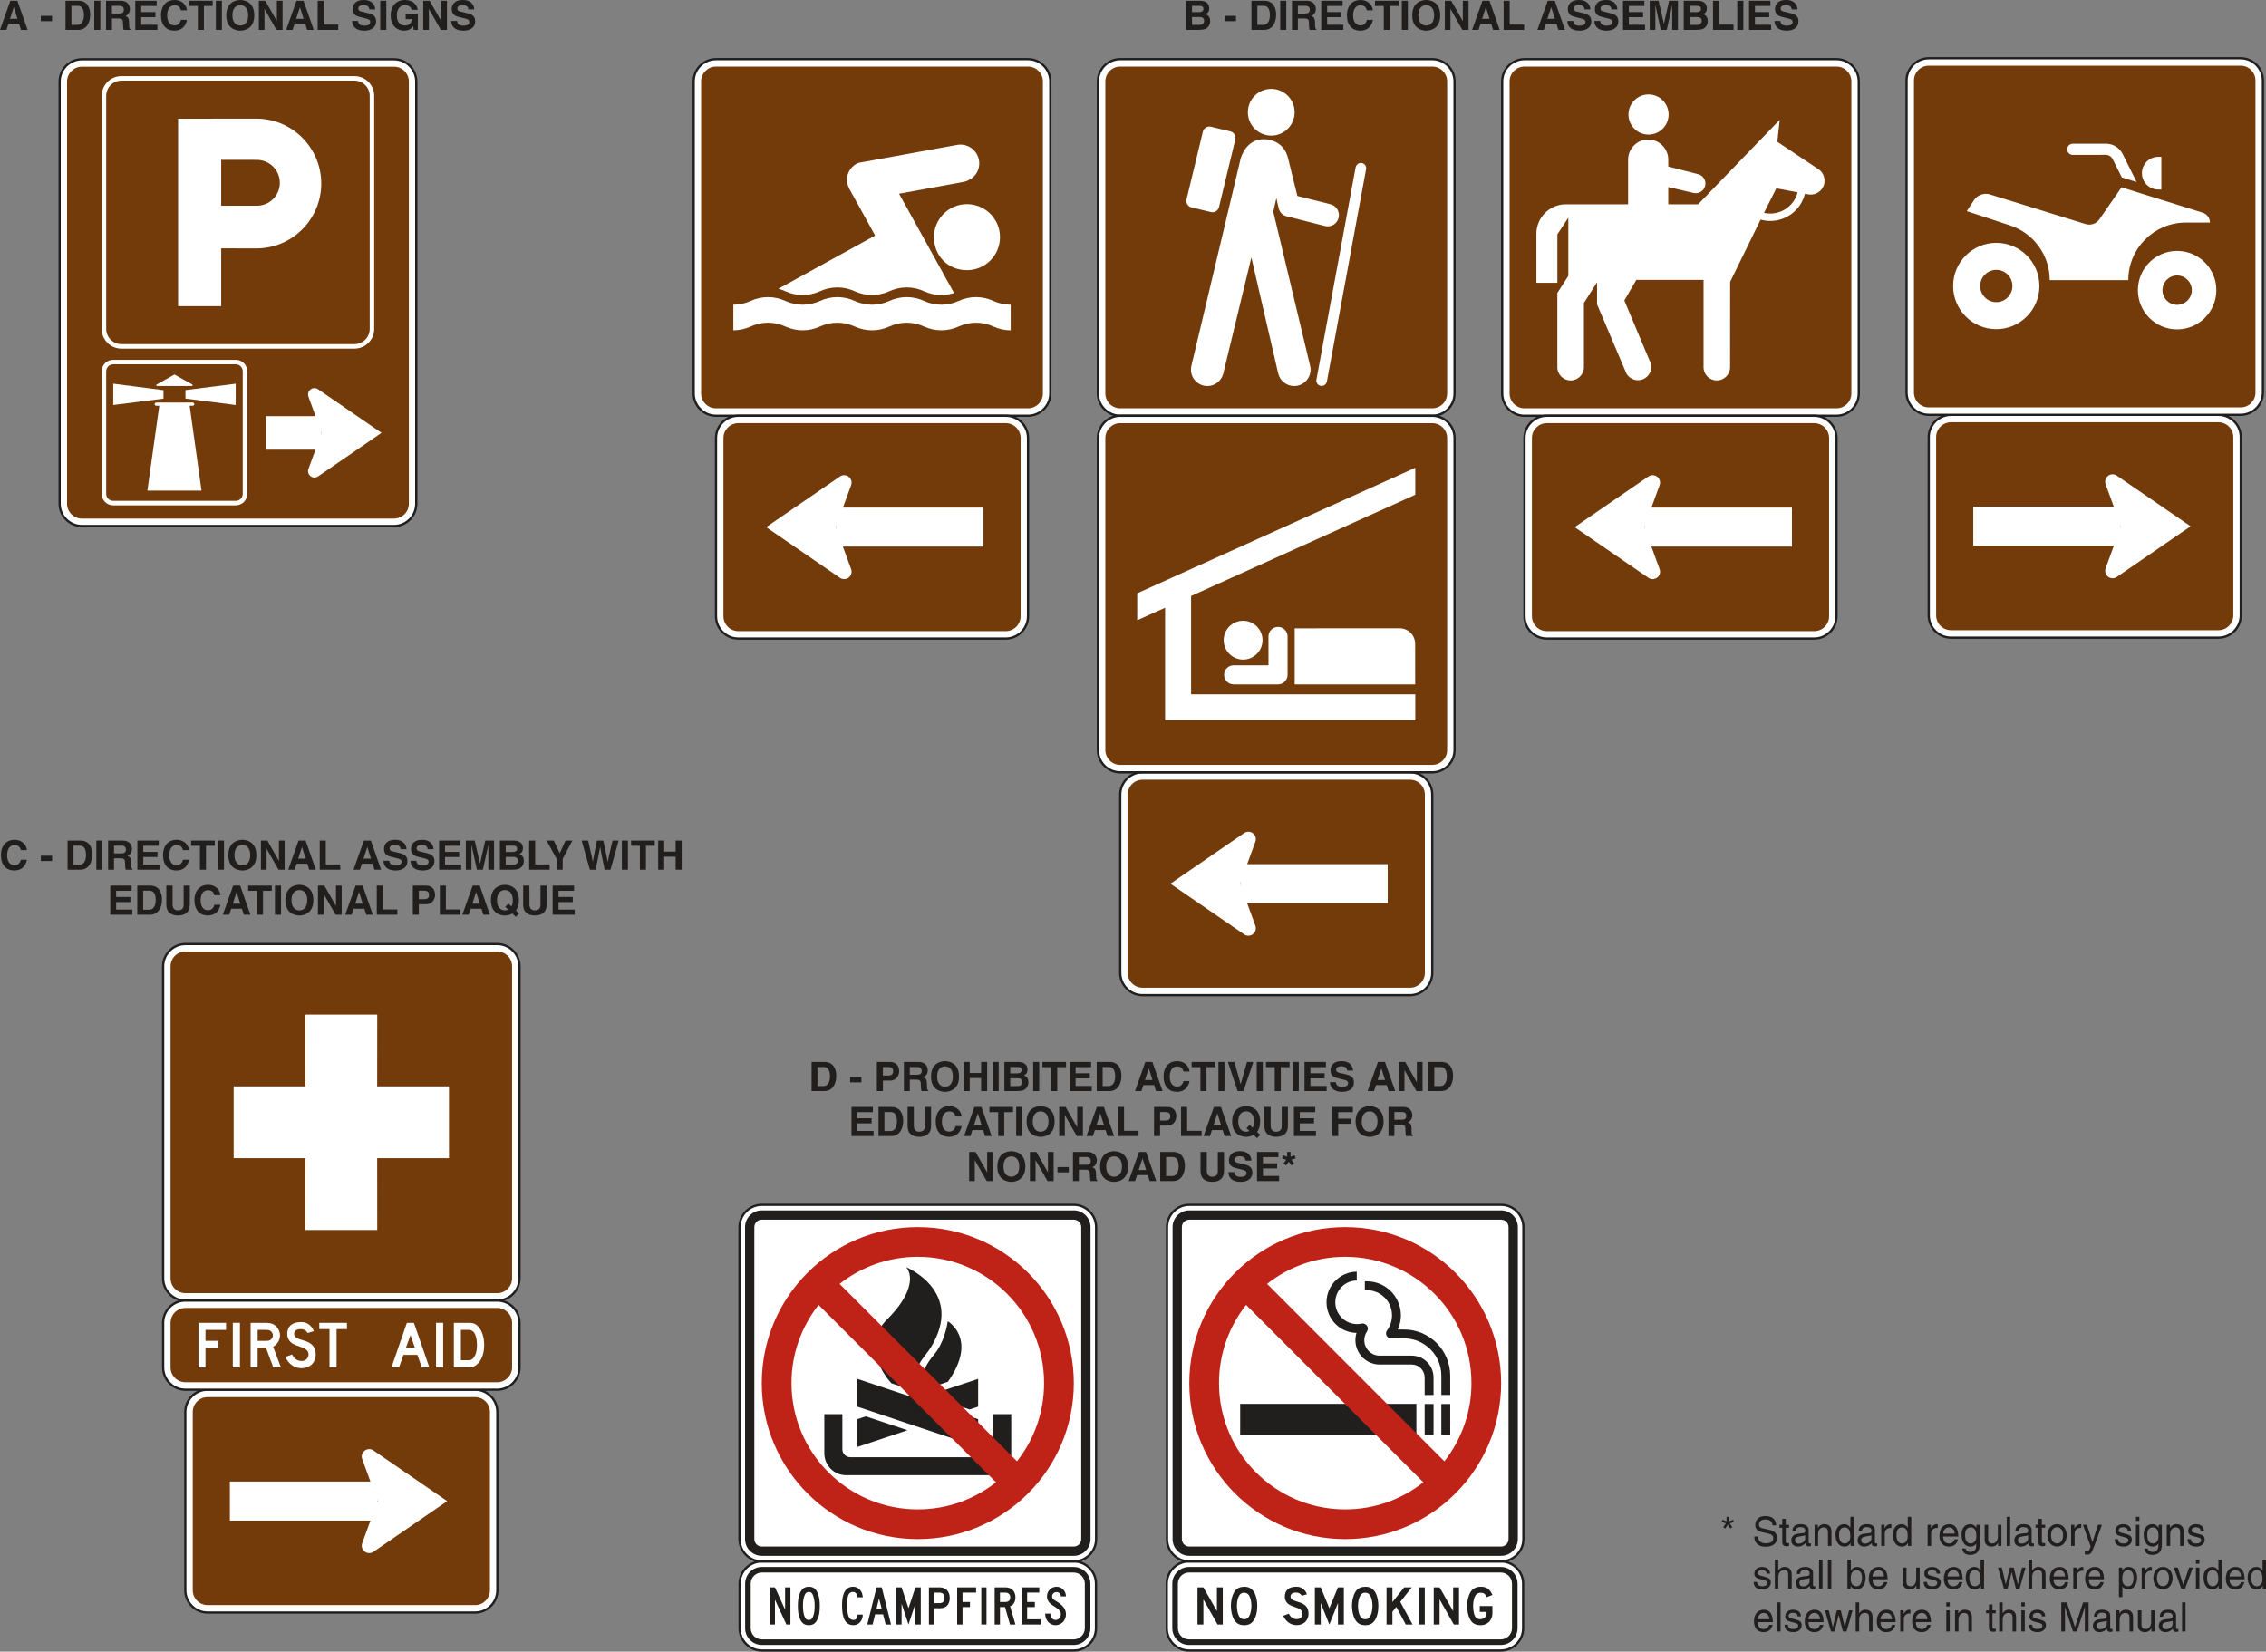 <?xml version="1.0" encoding="UTF-8"?>
<svg width="503.22pt" height="366.87pt" version="1.2" viewBox="0 0 503.22 366.87" xmlns="http://www.w3.org/2000/svg" xmlns:xlink="http://www.w3.org/1999/xlink"><rect x="0" y="0" width="503.22" height="366.87" fill="#808080" stroke="none"/><defs><symbol id="c" overflow="visible"><path d="m2.047-1.328h2.391l0.406 1.328h1.469l-2.266-6.469h-1.562l-2.297 6.469h1.422zm1.188-3.672h0.031l0.797 2.547h-1.656z"/></symbol><symbol id="a" overflow="visible"></symbol><symbol id="t" overflow="visible"><path d="m2.75-3.109h-2.5v1.172h2.5z"/></symbol><symbol id="h" overflow="visible"><path d="m0.688 0h2.797c2.125 0 2.688-2 2.688-3.391 0-1.219-0.453-3.078-2.641-3.078h-2.844zm1.312-5.344h1.297c0.578 0 1.484 0.156 1.484 2.062 0 1.062-0.359 2.172-1.453 2.172h-1.328z"/></symbol><symbol id="b" overflow="visible"><path d="m1.922-6.469h-1.344v6.469h1.344z"/></symbol><symbol id="q" overflow="visible"><path d="m0.688 0h1.312v-2.531h1.406c1 0 1.047 0.344 1.047 1.219 0 0.672 0.062 1 0.141 1.312h1.5v-0.172c-0.281-0.109-0.281-0.344-0.281-1.281 0-1.203-0.297-1.406-0.828-1.641 0.641-0.219 1-0.828 1-1.547 0-0.547-0.312-1.828-2.031-1.828h-3.266zm1.312-3.625v-1.719h1.688c0.797 0 0.953 0.5 0.953 0.844 0 0.641-0.344 0.875-1.047 0.875z"/></symbol><symbol id="e" overflow="visible"><path d="m5.438-6.469h-4.75v6.469h4.906v-1.141h-3.594v-1.672h3.156v-1.141h-3.156v-1.359h3.438z"/></symbol><symbol id="m" overflow="visible"><path d="m6.156-4.344c-0.078-0.953-0.859-2.297-2.797-2.297-1.656 0-2.969 1.156-2.969 3.422 0 2.234 1.234 3.391 2.953 3.391 1.625 0 2.547-0.984 2.812-2.391h-1.344c-0.172 0.797-0.688 1.219-1.438 1.219-1.141 0-1.609-1.047-1.609-2.203 0-1.828 0.969-2.266 1.609-2.266 1.109 0 1.328 0.734 1.438 1.125z"/></symbol><symbol id="g" overflow="visible"><path d="m3.422-5.312h1.953v-1.156h-5.25v1.156h1.953v5.312h1.344z"/></symbol><symbol id="l" overflow="visible"><path d="m0.391-3.234c0 3.031 2.25 3.406 3.109 3.406s3.109-0.375 3.109-3.406-2.25-3.406-3.109-3.406-3.109 0.375-3.109 3.406zm1.359 0c0-1.812 1.016-2.25 1.75-2.25s1.75 0.438 1.75 2.25-1.016 2.266-1.75 2.266-1.75-0.453-1.75-2.266z"/></symbol><symbol id="k" overflow="visible"><path d="m4.625-1.969h-0.016l-2.562-4.5h-1.422v6.469h1.25v-4.609h0.031l2.625 4.609h1.359v-6.469h-1.266z"/></symbol><symbol id="j" overflow="visible"><path d="m2.031-6.469h-1.344v6.469h4.562v-1.172h-3.219z"/></symbol><symbol id="i" overflow="visible"><path d="m0.344-1.984c0 0.797 0.406 2.156 2.766 2.156 0.578 0 2.547-0.172 2.547-2.109 0-1.172-0.812-1.531-1.688-1.75l-1.578-0.375c-0.266-0.062-0.688-0.172-0.688-0.688 0-0.578 0.625-0.766 1.125-0.766 1.188 0 1.297 0.688 1.328 0.969h1.297c-0.016-0.797-0.547-2.094-2.516-2.094-2.094 0-2.484 1.281-2.484 2 0 1.422 1 1.656 2.047 1.891l0.688 0.172c0.688 0.156 1.172 0.297 1.172 0.797 0 0.688-0.703 0.844-1.344 0.844-1.172 0-1.359-0.688-1.375-1.047z"/></symbol><symbol id="au" overflow="visible"><path d="m3.719-2.391h1.5c-0.281 1.297-1.266 1.422-1.562 1.422-0.922 0-1.891-0.469-1.891-2.219 0-1.656 0.891-2.328 1.859-2.328 0.953 0 1.422 0.812 1.422 1.062h1.344c-0.078-0.891-0.859-2.188-2.828-2.188-2.188 0-3.172 1.656-3.172 3.422 0 2.281 1.422 3.391 2.969 3.391 1.188 0 1.688-0.578 2.016-0.984l0.141 0.812h0.906v-3.484h-2.703z"/></symbol><symbol id="y" overflow="visible"><path d="m0.688 0h2.734c1.328 0 1.672-0.219 2.047-0.578 0.344-0.344 0.547-0.828 0.547-1.344 0-0.641-0.203-1.266-1-1.562 0.281-0.141 0.797-0.391 0.797-1.328 0-0.656-0.406-1.656-1.984-1.656h-3.141zm1.297-2.844h1.719c0.484 0 0.969 0.219 0.969 0.781 0 0.656-0.375 0.953-1.031 0.953h-1.656zm0-2.5h1.547c0.609 0 0.984 0.156 0.984 0.688 0 0.516-0.422 0.719-0.953 0.719h-1.578z"/></symbol><symbol id="ah" overflow="visible"><path d="m6.891-6.469h-1.953l-1.156 5.094h-0.016l-1.172-5.094h-1.969v6.469h1.25v-5.406h0.031l1.172 5.406h1.328l1.203-5.406h0.016v5.406h1.266z"/></symbol><symbol id="ab" overflow="visible"><path d="m2.031-2.328h1.547c1.734 0 2.062-1.484 2.062-2.062 0-1.266-0.75-2.078-2-2.078h-2.953v6.469h1.344zm0-1.125v-1.891h1.078c0.828 0 1.188 0.266 1.188 0.891 0 0.281 0 1-1.016 1z"/></symbol><symbol id="ag" overflow="visible"><path d="m4.516-2.891v2.891h1.344v-6.469h-1.344v2.453h-2.531v-2.453h-1.344v6.469h1.344v-2.891z"/></symbol><symbol id="at" overflow="visible"><path d="m3.031-1.562h-0.031l-1.375-4.906h-1.453l2.172 6.469h1.297l2.188-6.469h-1.406z"/></symbol><symbol id="u" overflow="visible"><path d="m5.859-6.469h-1.375v4.266c0 0.781-0.375 1.234-1.312 1.234-0.625 0-1.141-0.406-1.141-1.297v-4.203h-1.391v4.297c0.031 0.641 0.156 1.156 0.516 1.562 0.578 0.641 1.453 0.781 2.047 0.781 1.625 0 2.656-0.734 2.656-2.438z"/></symbol><symbol id="af" overflow="visible"><path d="m3.578-1.75 0.656 0.609c-0.25 0.125-0.516 0.172-0.734 0.172-0.734 0-1.75-0.453-1.75-2.266s1.016-2.25 1.75-2.25 1.75 0.438 1.75 2.25c0 0.609-0.109 1.062-0.297 1.391l-0.672-0.641zm3.062 1.484-0.703-0.656c0.391-0.516 0.672-1.25 0.672-2.312 0-3.031-2.25-3.406-3.109-3.406s-3.109 0.375-3.109 3.406 2.25 3.406 3.109 3.406c0.375 0 1.047-0.078 1.656-0.438l0.766 0.734z"/></symbol><symbol id="as" overflow="visible"><path d="m2.031-2.719h2.844v-1.141h-2.844v-1.453h3.25v-1.156h-4.594v6.469h1.344z"/></symbol><symbol id="ar" overflow="visible"><path d="m3.047-5.703-0.906 0.312v-1.078h-0.766v1.078l-0.922-0.312-0.203 0.656 0.922 0.297-0.609 0.875 0.578 0.391 0.609-0.812 0.609 0.812 0.578-0.391-0.625-0.875 0.953-0.297z"/></symbol><symbol id="aq" overflow="visible"><path d="m3.719-2.422 2.156-4.047h-1.531l-1.281 2.812-1.328-2.812h-1.594l2.219 4.031v2.438h1.359z"/></symbol><symbol id="ap" overflow="visible"><path d="m1.969 0h1.266c0.688-3.328 0.797-3.797 1-5.047h0.016c0.219 1.25 0.328 1.875 1 5.047h1.297l1.812-6.469h-1.359c-0.844 3.562-0.953 4.125-1.062 4.734h-0.016c-0.141-0.844-0.203-1.188-0.969-4.734h-1.422c-0.688 3.406-0.781 4.062-0.906 4.734h-0.016c-0.109-0.734-0.203-1.188-1.031-4.734h-1.438z"/></symbol><symbol id="d" overflow="visible"></symbol><symbol id="am" overflow="visible"><path d="m0.344-5.312 0.953 0.297-0.594 0.828 0.438 0.312 0.562-0.844 0.578 0.844 0.438-0.312-0.594-0.828 0.953-0.297-0.172-0.5-0.938 0.344v-1h-0.531v1l-0.922-0.344z"/></symbol><symbol id="ai" overflow="visible"><path d="m5.281-4.578c-0.031-0.703-0.25-2.062-2.469-2.062-1.531 0-2.172 1-2.172 2 0 1.125 0.938 1.422 1.344 1.531l1.297 0.297c1.047 0.25 1.359 0.469 1.359 1.141 0 0.938-1.047 1.094-1.656 1.094-0.812 0-1.75-0.344-1.75-1.516h-0.797c0 0.609 0.094 1.156 0.641 1.641 0.281 0.266 0.734 0.625 1.906 0.625 1.094 0 2.484-0.422 2.484-1.953 0-1.031-0.625-1.531-1.438-1.734l-1.812-0.422c-0.375-0.078-0.75-0.266-0.75-0.812 0-0.984 0.906-1.141 1.453-1.141 0.703 0 1.516 0.312 1.562 1.312z"/></symbol><symbol id="z" overflow="visible"><path d="m2.266-4.047v-0.656h-0.734v-1.312h-0.781v1.312h-0.625v0.656h0.625v3.109c0 0.562 0.172 1 0.938 1 0.078 0 0.297-0.031 0.578-0.062v-0.625h-0.281c-0.156 0-0.453 0-0.453-0.359v-3.062z"/></symbol><symbol id="o" overflow="visible"><path d="m1.266-3.281c0.047-0.359 0.172-0.906 1.047-0.906 0.734 0 1.094 0.266 1.094 0.766 0 0.469-0.219 0.547-0.406 0.562l-1.281 0.156c-1.281 0.172-1.406 1.078-1.406 1.484 0 0.812 0.609 1.359 1.453 1.359 0.891 0 1.359-0.438 1.656-0.766 0.031 0.359 0.141 0.719 0.828 0.719 0.172 0 0.281-0.062 0.422-0.094v-0.578c-0.094 0.016-0.188 0.031-0.25 0.031-0.172 0-0.266-0.078-0.266-0.266v-2.719c0-1.203-1.344-1.312-1.703-1.312-1.141 0-1.875 0.438-1.906 1.562zm2.125 1.656c0 0.625-0.719 1.109-1.438 1.109-0.578 0-0.828-0.312-0.828-0.828 0-0.594 0.609-0.703 0.984-0.766 0.953-0.125 1.156-0.188 1.281-0.297z"/></symbol><symbol id="v" overflow="visible"><path d="m4.328-3.203c0-1.344-0.906-1.641-1.609-1.641-0.797 0-1.234 0.547-1.391 0.797h-0.031v-0.656h-0.719v4.703h0.766v-2.562c0-1.281 0.781-1.562 1.219-1.562 0.766 0 0.984 0.406 0.984 1.234v2.891h0.781z"/></symbol><symbol id="r" overflow="visible"><path d="m4.391-6.469h-0.766v2.422h-0.016c-0.188-0.266-0.547-0.797-1.375-0.797-1.234 0-1.922 1.031-1.922 2.344 0 1.125 0.453 2.641 2.016 2.641 0.453 0 0.984-0.156 1.312-0.781h0.031v0.641h0.719zm-3.281 4.109c0-0.609 0.062-1.766 1.266-1.766 1.109 0 1.234 1.234 1.234 1.984 0 1.266-0.766 1.594-1.25 1.594-0.859 0-1.25-0.781-1.25-1.812z"/></symbol><symbol id="n" overflow="visible"><path d="m1.453-2.734c0-0.688 0.453-1.266 1.188-1.266h0.281v-0.812c-0.062-0.016-0.109-0.031-0.203-0.031-0.578 0-0.984 0.375-1.297 0.922h-0.016v-0.781h-0.734v4.703h0.781z"/></symbol><symbol id="f" overflow="visible"><path d="m3.703-1.469c-0.016 0.344-0.453 0.922-1.188 0.922-0.891 0-1.328-0.562-1.328-1.547h3.359c0-1.672-0.656-2.75-1.984-2.75-1.516 0-2.203 1.156-2.203 2.625 0 1.359 0.766 2.359 2.062 2.359 0.734 0 1.031-0.188 1.25-0.328 0.578-0.391 0.781-1.062 0.812-1.281zm-2.516-1.266c0-0.719 0.562-1.391 1.266-1.391 0.953 0 1.25 0.672 1.297 1.391z"/></symbol><symbol id="ae" overflow="visible"><path d="m1.156-2.359c0-0.609 0.062-1.766 1.266-1.766 1.109 0 1.234 1.234 1.234 1.984 0 1.266-0.766 1.594-1.266 1.594-0.844 0-1.234-0.781-1.234-1.812zm3.234-2.344h-0.719v0.688c-0.203-0.281-0.562-0.828-1.391-0.828-1.234 0-1.922 1.031-1.922 2.344 0 1.125 0.453 2.641 2.016 2.641 0.625 0 1.031-0.297 1.25-0.672v0.203c0 0.547 0.016 1.656-1.312 1.656-0.188 0-0.906 0-1.047-0.75h-0.766c0.141 1.25 1.203 1.406 1.75 1.406 2.141 0 2.141-1.703 2.141-2.375z"/></symbol><symbol id="aa" overflow="visible"><path d="m4.312 0v-4.703h-0.781v2.594c0 0.672-0.281 1.562-1.266 1.562-0.5 0-0.891-0.266-0.891-1.031v-3.125h-0.781v3.375c0 1.125 0.828 1.469 1.5 1.469 0.75 0 1.141-0.297 1.469-0.844l0.016 0.016v0.688z"/></symbol><symbol id="s" overflow="visible"><path d="m1.359-6.469h-0.766v6.469h0.766z"/></symbol><symbol id="ad" overflow="visible"><path d="m0.312-2.359c0 1.219 0.672 2.484 2.141 2.484s2.141-1.266 2.141-2.484-0.672-2.484-2.141-2.484-2.141 1.266-2.141 2.484zm0.797 0c0-0.625 0.234-1.797 1.344-1.797s1.344 1.172 1.344 1.797-0.234 1.797-1.344 1.797-1.344-1.172-1.344-1.797z"/></symbol><symbol id="ao" overflow="visible"><path d="m2.219-0.875h-0.016l-1.219-3.828h-0.891l1.719 4.828c-0.375 0.969-0.422 1.094-0.828 1.094-0.203 0-0.375-0.047-0.469-0.078v0.719c0.125 0.031 0.219 0.062 0.328 0.062 1 0 1.078-0.109 1.812-2.016 0.594-1.531 1.109-3.078 1.656-4.609h-0.859z"/></symbol><symbol id="p" overflow="visible"><path d="m3.938-3.359c0-0.234-0.109-1.484-1.766-1.484-0.906 0-1.734 0.469-1.734 1.5 0 0.656 0.422 0.984 1.062 1.141l0.891 0.234c0.672 0.172 0.922 0.297 0.922 0.672 0 0.516-0.5 0.75-1.062 0.75-1.094 0-1.188-0.594-1.219-0.969h-0.75c0.031 0.578 0.156 1.656 1.984 1.656 1.031 0 1.828-0.594 1.828-1.562 0-0.641-0.344-1-1.297-1.234l-0.781-0.203c-0.594-0.156-0.828-0.25-0.828-0.625 0-0.594 0.672-0.672 0.906-0.672 0.984 0 1.094 0.5 1.094 0.797z"/></symbol><symbol id="x" overflow="visible"><path d="m1.359-4.703h-0.766v4.703h0.766zm0-0.859v-0.906h-0.766v0.906z"/></symbol><symbol id="w" overflow="visible"><path d="m4.328-3.203c0-1.344-0.906-1.641-1.609-1.641-0.75 0-1.125 0.469-1.359 0.766h-0.016v-2.391h-0.766v6.469h0.766v-2.562c0-1.188 0.656-1.562 1.297-1.562 0.734 0 0.906 0.406 0.906 1.047v3.078h0.781z"/></symbol><symbol id="an" overflow="visible"><path d="m1.25 0v-0.578h0.016c0.156 0.25 0.484 0.719 1.266 0.719 1.562 0 2.031-1.516 2.031-2.641 0-1.312-0.703-2.344-1.922-2.344-0.547 0.016-1 0.234-1.344 0.734h-0.016v-2.359h-0.766v6.469zm2.5-2.359c0 1.031-0.391 1.812-1.234 1.812-0.5 0-1.266-0.328-1.266-1.594 0-0.75 0.125-1.984 1.25-1.984 1.188 0 1.25 1.156 1.25 1.766z"/></symbol><symbol id="ac" overflow="visible"><path d="m3.156-3.641h0.016l0.938 3.641h0.797l1.344-4.703h-0.781l-0.938 3.688h-0.016l-0.891-3.688h-0.859l-0.891 3.688h-0.031l-0.875-3.688h-0.844l1.328 4.703h0.797z"/></symbol><symbol id="al" overflow="visible"><path d="m1.25-2.141c0-0.75 0.125-1.984 1.25-1.984 1.188 0 1.25 1.156 1.25 1.766 0 1.031-0.391 1.812-1.234 1.812-0.5 0-1.266-0.328-1.266-1.594zm-0.734 4h0.766v-2.359h0.016c0.203 0.344 0.609 0.641 1.234 0.641 1.562 0 2.031-1.516 2.031-2.641 0-1.312-0.703-2.344-1.922-2.344-0.844 0-1.203 0.531-1.375 0.797h-0.016v-0.656h-0.734z"/></symbol><symbol id="ak" overflow="visible"><path d="m2.188-0.875h-0.016l-1.203-3.828h-0.891l1.672 4.703h0.828l1.75-4.703h-0.844z"/></symbol><symbol id="aj" overflow="visible"><path d="m6.703 0v-6.469h-1.219l-1.797 5.469h-0.016l-1.797-5.469h-1.234v6.469h0.828v-3.812c0-0.188-0.016-1.016-0.016-1.609h0.016l1.781 5.422h0.844l1.781-5.422h0.016c0 0.594-0.016 1.422-0.016 1.609v3.812z"/></symbol></defs><path d="m87.492 116.84h-69.301c-2.723 0-4.949-2.231-4.949-4.953v-93.766c0-2.723 2.227-4.949 4.949-4.949h69.301c2.723 0 4.949 2.227 4.949 4.949v93.766c0 2.723-2.227 4.953-4.949 4.953" fill="#fff"/><path d="m87.492 116.84h-69.301c-2.723 0-4.949-2.231-4.949-4.953v-93.766c0-2.723 2.227-4.949 4.949-4.949h69.301c2.723 0 4.949 2.227 4.949 4.949v93.766c0 2.723-2.227 4.953-4.949 4.953z" fill="none" stroke="#211e1e" stroke-width=".5"/><g><g><path d="m18.191 115.19c-1.82 0-3.301-1.48-3.301-3.301v-93.766c0-1.82 1.48-3.301 3.301-3.301h69.301c1.82 0 3.301 1.48 3.301 3.301v93.766c0 1.82-1.48 3.301-3.301 3.301z" fill="#733a0a"/><path d="m23.085 21.3c0-2.144 1.738-3.883 3.883-3.883h51.75c2.144 0 3.883 1.738 3.883 3.883v51.754c0 2.144-1.738 3.883-3.883 3.883h-51.75c-2.144 0-3.883-1.738-3.883-3.883z" fill="#733a0a" stroke="#fff"/><path d="m57.054 45.698h-7.93v-10.195c1.445 4e-3 7.926 0.012 7.926 0.012 2.812 0 5.094 2.285 5.094 5.094 0 2.809-2.281 5.09-5.09 5.09m-0.121-19.344-17.379 0.012v41.637h9.57v-12.836c1.441 4e-3 7.809 0.012 7.809 0.012 7.945 0 14.41-6.465 14.41-14.414 0-7.945-6.465-14.41-14.41-14.41" fill="#fff"/></g><g transform="translate(-53.895 -74.134)" fill="#211e1e"><use x="53.708" y="80.774" width="100%" height="100%" xlink:href="#c"/><use x="60.206" y="80.774" width="100%" height="100%" xlink:href="#a"/><use x="62.708" y="80.774" width="100%" height="100%" xlink:href="#t"/><use x="65.704" y="80.774" width="100%" height="100%" xlink:href="#a"/><use x="67.757" y="80.774" width="100%" height="100%" xlink:href="#h"/><use x="74.255" y="80.774" width="100%" height="100%" xlink:href="#b"/><use x="76.757" y="80.774" width="100%" height="100%" xlink:href="#q"/><use x="83.255" y="80.774" width="100%" height="100%" xlink:href="#e"/><use x="89.258" y="80.774" width="100%" height="100%" xlink:href="#m"/><use x="95.756" y="80.774" width="100%" height="100%" xlink:href="#g"/><use x="101.255" y="80.774" width="100%" height="100%" xlink:href="#b"/><use x="103.757" y="80.774" width="100%" height="100%" xlink:href="#l"/><use x="110.759" y="80.774" width="100%" height="100%" xlink:href="#k"/><use x="117.257" y="80.774" width="100%" height="100%" xlink:href="#c"/><use x="123.755" y="80.774" width="100%" height="100%" xlink:href="#j"/><use x="129.254" y="80.774" width="100%" height="100%" xlink:href="#a"/><use x="131.756" y="80.774" width="100%" height="100%" xlink:href="#i"/><use x="137.759" y="80.774" width="100%" height="100%" xlink:href="#b"/><use x="140.261" y="80.774" width="100%" height="100%" xlink:href="#au"/><use x="147.263" y="80.774" width="100%" height="100%" xlink:href="#k"/><use x="153.761" y="80.774" width="100%" height="100%" xlink:href="#i"/><use x="316.625" y="80.774" width="100%" height="100%" xlink:href="#y"/><use x="323.123" y="80.774" width="100%" height="100%" xlink:href="#a"/><use x="325.625" y="80.774" width="100%" height="100%" xlink:href="#t"/><use x="328.621" y="80.774" width="100%" height="100%" xlink:href="#a"/><use x="331.123" y="80.774" width="100%" height="100%" xlink:href="#h"/><use x="337.621" y="80.774" width="100%" height="100%" xlink:href="#b"/><use x="340.123" y="80.774" width="100%" height="100%" xlink:href="#q"/><use x="346.621" y="80.774" width="100%" height="100%" xlink:href="#e"/><use x="352.625" y="80.774" width="100%" height="100%" xlink:href="#m"/><use x="359.123" y="80.774" width="100%" height="100%" xlink:href="#g"/><use x="364.621" y="80.774" width="100%" height="100%" xlink:href="#b"/><use x="367.123" y="80.774" width="100%" height="100%" xlink:href="#l"/><use x="374.125" y="80.774" width="100%" height="100%" xlink:href="#k"/><use x="380.623" y="80.774" width="100%" height="100%" xlink:href="#c"/><use x="387.121" y="80.774" width="100%" height="100%" xlink:href="#j"/><use x="392.621" y="80.774" width="100%" height="100%" xlink:href="#a"/><use x="395.123" y="80.774" width="100%" height="100%" xlink:href="#c"/><use x="401.621" y="80.774" width="100%" height="100%" xlink:href="#i"/><use x="407.623" y="80.774" width="100%" height="100%" xlink:href="#i"/><use x="413.627" y="80.774" width="100%" height="100%" xlink:href="#e"/><use x="419.629" y="80.774" width="100%" height="100%" xlink:href="#ah"/><use x="427.127" y="80.774" width="100%" height="100%" xlink:href="#y"/><use x="433.625" y="80.774" width="100%" height="100%" xlink:href="#j"/><use x="439.123" y="80.774" width="100%" height="100%" xlink:href="#b"/><use x="441.625" y="80.774" width="100%" height="100%" xlink:href="#e"/><use x="447.629" y="80.774" width="100%" height="100%" xlink:href="#i"/><use x="233.438" y="316.484" width="100%" height="100%" xlink:href="#h"/><use x="239.935" y="316.484" width="100%" height="100%" xlink:href="#a"/><use x="242.438" y="316.484" width="100%" height="100%" xlink:href="#t"/><use x="245.434" y="316.484" width="100%" height="100%" xlink:href="#a"/><use x="247.936" y="316.484" width="100%" height="100%" xlink:href="#ab"/><use x="253.94" y="316.484" width="100%" height="100%" xlink:href="#q"/><use x="260.259" y="316.484" width="100%" height="100%" xlink:href="#l"/><use x="267.261" y="316.484" width="100%" height="100%" xlink:href="#ag"/><use x="273.759" y="316.484" width="100%" height="100%" xlink:href="#b"/><use x="276.261" y="316.484" width="100%" height="100%" xlink:href="#y"/><use x="282.759" y="316.484" width="100%" height="100%" xlink:href="#b"/><use x="285.261" y="316.484" width="100%" height="100%" xlink:href="#g"/><use x="290.76" y="316.484" width="100%" height="100%" xlink:href="#e"/><use x="296.763" y="316.484" width="100%" height="100%" xlink:href="#h"/><use x="303.261" y="316.484" width="100%" height="100%" xlink:href="#a"/><use x="305.763" y="316.484" width="100%" height="100%" xlink:href="#c"/><use x="311.903" y="316.484" width="100%" height="100%" xlink:href="#m"/><use x="318.401" y="316.484" width="100%" height="100%" xlink:href="#g"/><use x="323.9" y="316.484" width="100%" height="100%" xlink:href="#b"/><use x="326.402" y="316.484" width="100%" height="100%" xlink:href="#at"/><use x="332.405" y="316.484" width="100%" height="100%" xlink:href="#b"/><use x="334.907" y="316.484" width="100%" height="100%" xlink:href="#g"/><use x="340.406" y="316.484" width="100%" height="100%" xlink:href="#b"/><use x="342.908" y="316.484" width="100%" height="100%" xlink:href="#e"/><use x="348.911" y="316.484" width="100%" height="100%" xlink:href="#i"/><use x="354.914" y="316.484" width="100%" height="100%" xlink:href="#a"/><use x="357.416" y="316.484" width="100%" height="100%" xlink:href="#c"/><use x="363.914" y="316.484" width="100%" height="100%" xlink:href="#k"/><use x="370.412" y="316.484" width="100%" height="100%" xlink:href="#h"/><use x="242.303" y="326.483" width="100%" height="100%" xlink:href="#e"/><use x="248.305" y="326.483" width="100%" height="100%" xlink:href="#h"/><use x="254.804" y="326.483" width="100%" height="100%" xlink:href="#u"/><use x="261.302" y="326.483" width="100%" height="100%" xlink:href="#m"/><use x="267.8" y="326.483" width="100%" height="100%" xlink:href="#c"/><use x="273.489" y="326.483" width="100%" height="100%" xlink:href="#g"/><use x="278.988" y="326.483" width="100%" height="100%" xlink:href="#b"/><use x="281.49" y="326.483" width="100%" height="100%" xlink:href="#l"/><use x="288.492" y="326.483" width="100%" height="100%" xlink:href="#k"/><use x="294.99" y="326.483" width="100%" height="100%" xlink:href="#c"/><use x="301.488" y="326.483" width="100%" height="100%" xlink:href="#j"/><use x="306.987" y="326.483" width="100%" height="100%" xlink:href="#a"/><use x="309.489" y="326.483" width="100%" height="100%" xlink:href="#ab"/><use x="315.492" y="326.483" width="100%" height="100%" xlink:href="#j"/><use x="320.991" y="326.483" width="100%" height="100%" xlink:href="#c"/><use x="327.131" y="326.483" width="100%" height="100%" xlink:href="#af"/><use x="334.046" y="326.483" width="100%" height="100%" xlink:href="#u"/><use x="340.544" y="326.483" width="100%" height="100%" xlink:href="#e"/><use x="346.547" y="326.483" width="100%" height="100%" xlink:href="#a"/><use x="349.049" y="326.483" width="100%" height="100%" xlink:href="#as"/><use x="354.548" y="326.483" width="100%" height="100%" xlink:href="#l"/><use x="361.55" y="326.483" width="100%" height="100%" xlink:href="#q"/><use x="268.492" y="336.482" width="100%" height="100%" xlink:href="#k"/><use x="274.991" y="336.482" width="100%" height="100%" xlink:href="#l"/><use x="281.992" y="336.482" width="100%" height="100%" xlink:href="#k"/><use x="288.491" y="336.482" width="100%" height="100%" xlink:href="#t"/><use x="291.487" y="336.482" width="100%" height="100%" xlink:href="#q"/><use x="297.807" y="336.482" width="100%" height="100%" xlink:href="#l"/><use x="304.361" y="336.482" width="100%" height="100%" xlink:href="#c"/><use x="310.859" y="336.482" width="100%" height="100%" xlink:href="#h"/><use x="317.357" y="336.482" width="100%" height="100%" xlink:href="#a"/><use x="319.859" y="336.482" width="100%" height="100%" xlink:href="#u"/><use x="326.357" y="336.482" width="100%" height="100%" xlink:href="#i"/><use x="332.36" y="336.482" width="100%" height="100%" xlink:href="#e"/><use x="338.363" y="336.482" width="100%" height="100%" xlink:href="#ar"/><use x="53.716" y="267.317" width="100%" height="100%" xlink:href="#m"/><use x="60.215" y="267.317" width="100%" height="100%" xlink:href="#a"/><use x="62.716" y="267.317" width="100%" height="100%" xlink:href="#t"/><use x="65.714" y="267.317" width="100%" height="100%" xlink:href="#a"/><use x="68.216" y="267.317" width="100%" height="100%" xlink:href="#h"/><use x="74.714" y="267.317" width="100%" height="100%" xlink:href="#b"/><use x="77.216" y="267.317" width="100%" height="100%" xlink:href="#q"/><use x="83.714" y="267.317" width="100%" height="100%" xlink:href="#e"/><use x="89.716" y="267.317" width="100%" height="100%" xlink:href="#m"/><use x="96.215" y="267.317" width="100%" height="100%" xlink:href="#g"/><use x="101.713" y="267.317" width="100%" height="100%" xlink:href="#b"/><use x="104.216" y="267.317" width="100%" height="100%" xlink:href="#l"/><use x="111.218" y="267.317" width="100%" height="100%" xlink:href="#k"/><use x="117.716" y="267.317" width="100%" height="100%" xlink:href="#c"/><use x="124.213" y="267.317" width="100%" height="100%" xlink:href="#j"/><use x="129.712" y="267.317" width="100%" height="100%" xlink:href="#a"/><use x="132.214" y="267.317" width="100%" height="100%" xlink:href="#c"/><use x="138.712" y="267.317" width="100%" height="100%" xlink:href="#i"/><use x="144.715" y="267.317" width="100%" height="100%" xlink:href="#i"/><use x="150.719" y="267.317" width="100%" height="100%" xlink:href="#e"/><use x="156.721" y="267.317" width="100%" height="100%" xlink:href="#ah"/><use x="164.219" y="267.317" width="100%" height="100%" xlink:href="#y"/><use x="170.717" y="267.317" width="100%" height="100%" xlink:href="#j"/><use x="175.136" y="267.317" width="100%" height="100%" xlink:href="#aq"/><use x="181.139" y="267.317" width="100%" height="100%" xlink:href="#a"/><use x="182.923" y="267.317" width="100%" height="100%" xlink:href="#ap"/><use x="191.419" y="267.317" width="100%" height="100%" xlink:href="#b"/><use x="193.921" y="267.317" width="100%" height="100%" xlink:href="#g"/><use x="199.42" y="267.317" width="100%" height="100%" xlink:href="#ag"/><use x="77.692" y="277.316" width="100%" height="100%" xlink:href="#e"/><use x="83.696" y="277.316" width="100%" height="100%" xlink:href="#h"/><use x="90.193" y="277.316" width="100%" height="100%" xlink:href="#u"/><use x="96.691" y="277.316" width="100%" height="100%" xlink:href="#m"/><use x="103.189" y="277.316" width="100%" height="100%" xlink:href="#c"/><use x="108.879" y="277.316" width="100%" height="100%" xlink:href="#g"/><use x="114.378" y="277.316" width="100%" height="100%" xlink:href="#b"/><use x="116.88" y="277.316" width="100%" height="100%" xlink:href="#l"/><use x="123.882" y="277.316" width="100%" height="100%" xlink:href="#k"/><use x="130.38" y="277.316" width="100%" height="100%" xlink:href="#c"/><use x="136.878" y="277.316" width="100%" height="100%" xlink:href="#j"/><use x="142.377" y="277.316" width="100%" height="100%" xlink:href="#a"/><use x="144.879" y="277.316" width="100%" height="100%" xlink:href="#ab"/><use x="150.882" y="277.316" width="100%" height="100%" xlink:href="#j"/><use x="156.381" y="277.316" width="100%" height="100%" xlink:href="#c"/><use x="162.521" y="277.316" width="100%" height="100%" xlink:href="#af"/><use x="169.436" y="277.316" width="100%" height="100%" xlink:href="#u"/><use x="175.934" y="277.316" width="100%" height="100%" xlink:href="#e"/><use x="429.151" y="417.521" width="100%" height="100%" xlink:href="#d"/><use x="435.881" y="417.521" width="100%" height="100%" xlink:href="#am"/><use x="439.312" y="417.521" width="100%" height="100%" xlink:href="#d"/><use x="443.054" y="417.521" width="100%" height="100%" xlink:href="#ai"/><use x="448.937" y="417.521" width="100%" height="100%" xlink:href="#z"/><use x="451.389" y="417.521" width="100%" height="100%" xlink:href="#o"/><use x="456.293" y="417.521" width="100%" height="100%" xlink:href="#v"/><use x="461.197" y="417.521" width="100%" height="100%" xlink:href="#r"/><use x="466.101" y="417.521" width="100%" height="100%" xlink:href="#o"/><use x="471.005" y="417.521" width="100%" height="100%" xlink:href="#n"/><use x="473.942" y="417.521" width="100%" height="100%" xlink:href="#r"/><use x="478.846" y="417.521" width="100%" height="100%" xlink:href="#d"/><use x="481.298" y="417.521" width="100%" height="100%" xlink:href="#n"/><use x="484.235" y="417.521" width="100%" height="100%" xlink:href="#f"/><use x="489.139" y="417.521" width="100%" height="100%" xlink:href="#ae"/><use x="494.043" y="417.521" width="100%" height="100%" xlink:href="#aa"/><use x="498.947" y="417.521" width="100%" height="100%" xlink:href="#s"/><use x="500.905" y="417.521" width="100%" height="100%" xlink:href="#o"/><use x="505.809" y="417.521" width="100%" height="100%" xlink:href="#z"/><use x="508.261" y="417.521" width="100%" height="100%" xlink:href="#ad"/><use x="513.165" y="417.521" width="100%" height="100%" xlink:href="#n"/><use x="516.364" y="417.521" width="100%" height="100%" xlink:href="#ao"/><use x="520.774" y="417.521" width="100%" height="100%" xlink:href="#d"/><use x="523.226" y="417.521" width="100%" height="100%" xlink:href="#p"/><use x="527.635" y="417.521" width="100%" height="100%" xlink:href="#x"/><use x="529.594" y="417.521" width="100%" height="100%" xlink:href="#ae"/><use x="534.497" y="417.521" width="100%" height="100%" xlink:href="#v"/><use x="539.401" y="417.521" width="100%" height="100%" xlink:href="#p"/><use x="543.811" y="417.521" width="100%" height="100%" xlink:href="#d"/><use x="443.052" y="427.025" width="100%" height="100%" xlink:href="#p"/><use x="447.462" y="427.025" width="100%" height="100%" xlink:href="#w"/><use x="452.366" y="427.025" width="100%" height="100%" xlink:href="#o"/><use x="457.27" y="427.025" width="100%" height="100%" xlink:href="#s"/><use x="459.228" y="427.025" width="100%" height="100%" xlink:href="#s"/><use x="461.186" y="427.025" width="100%" height="100%" xlink:href="#d"/><use x="463.638" y="427.025" width="100%" height="100%" xlink:href="#an"/><use x="468.542" y="427.025" width="100%" height="100%" xlink:href="#f"/><use x="473.445" y="427.025" width="100%" height="100%" xlink:href="#d"/><use x="475.897" y="427.025" width="100%" height="100%" xlink:href="#aa"/><use x="480.801" y="427.025" width="100%" height="100%" xlink:href="#p"/><use x="485.211" y="427.025" width="100%" height="100%" xlink:href="#f"/><use x="490.115" y="427.025" width="100%" height="100%" xlink:href="#r"/><use x="495.019" y="427.025" width="100%" height="100%" xlink:href="#d"/><use x="497.471" y="427.025" width="100%" height="100%" xlink:href="#ac"/><use x="503.839" y="427.025" width="100%" height="100%" xlink:href="#w"/><use x="508.743" y="427.025" width="100%" height="100%" xlink:href="#f"/><use x="513.647" y="427.025" width="100%" height="100%" xlink:href="#n"/><use x="516.584" y="427.025" width="100%" height="100%" xlink:href="#f"/><use x="521.488" y="427.025" width="100%" height="100%" xlink:href="#d"/><use x="523.94" y="427.025" width="100%" height="100%" xlink:href="#al"/><use x="528.844" y="427.025" width="100%" height="100%" xlink:href="#n"/><use x="531.781" y="427.025" width="100%" height="100%" xlink:href="#ad"/><use x="536.553" y="427.025" width="100%" height="100%" xlink:href="#ak"/><use x="540.963" y="427.025" width="100%" height="100%" xlink:href="#x"/><use x="542.921" y="427.025" width="100%" height="100%" xlink:href="#r"/><use x="547.825" y="427.025" width="100%" height="100%" xlink:href="#f"/><use x="552.729" y="427.025" width="100%" height="100%" xlink:href="#r"/><use x="557.633" y="427.025" width="100%" height="100%" xlink:href="#d"/><use x="443.052" y="436.529" width="100%" height="100%" xlink:href="#f"/><use x="447.956" y="436.529" width="100%" height="100%" xlink:href="#s"/><use x="449.914" y="436.529" width="100%" height="100%" xlink:href="#p"/><use x="454.324" y="436.529" width="100%" height="100%" xlink:href="#f"/><use x="459.053" y="436.529" width="100%" height="100%" xlink:href="#ac"/><use x="465.421" y="436.529" width="100%" height="100%" xlink:href="#w"/><use x="470.325" y="436.529" width="100%" height="100%" xlink:href="#f"/><use x="475.229" y="436.529" width="100%" height="100%" xlink:href="#n"/><use x="478.166" y="436.529" width="100%" height="100%" xlink:href="#f"/><use x="483.07" y="436.529" width="100%" height="100%" xlink:href="#d"/><use x="485.522" y="436.529" width="100%" height="100%" xlink:href="#x"/><use x="487.48" y="436.529" width="100%" height="100%" xlink:href="#v"/><use x="492.384" y="436.529" width="100%" height="100%" xlink:href="#d"/><use x="494.836" y="436.529" width="100%" height="100%" xlink:href="#z"/><use x="497.288" y="436.529" width="100%" height="100%" xlink:href="#w"/><use x="502.192" y="436.529" width="100%" height="100%" xlink:href="#x"/><use x="504.15" y="436.529" width="100%" height="100%" xlink:href="#p"/><use x="508.56" y="436.529" width="100%" height="100%" xlink:href="#d"/><use x="511.012" y="436.529" width="100%" height="100%" xlink:href="#aj"/><use x="518.359" y="436.529" width="100%" height="100%" xlink:href="#o"/><use x="523.263" y="436.529" width="100%" height="100%" xlink:href="#v"/><use x="528.08" y="436.529" width="100%" height="100%" xlink:href="#aa"/><use x="532.984" y="436.529" width="100%" height="100%" xlink:href="#o"/><use x="537.888" y="436.529" width="100%" height="100%" xlink:href="#s"/></g><g><path d="m243.39 361.67c0 2.723-2.227 4.949-4.945 4.949h-69.25c-2.719 0-4.945-2.227-4.945-4.949v-9.898c0-2.723 2.227-4.949 4.945-4.949h69.25c2.719 0 4.945 2.227 4.945 4.949z" fill="#fff" stroke="#211e1e" stroke-width=".5"/><path d="m169.19 365.38c-2.047 0-3.711-1.668-3.711-3.715v-9.898c0-2.047 1.664-3.711 3.711-3.711h69.25c2.047 0 3.711 1.664 3.711 3.711v9.898c0 2.047-1.664 3.715-3.711 3.715z" fill="#211e1e"/><path d="m169.19 364.14c-1.363 0-2.473-1.113-2.473-2.477v-9.898c0-1.363 1.109-2.477 2.473-2.477h69.25c1.363 0 2.473 1.113 2.473 2.477v9.898c0 1.363-1.109 2.477-2.473 2.477z" fill="#fff"/></g></g><g fill="#211e1e"><path d="m195.21 355.05-0.582 2.371h1.191zm1.477 5.789-0.578-2.258h-1.77l-0.551 2.258h-1.188l2.059-8.25h1.16l2.059 8.25z"/><path d="m190.42 354.79c-0.113-0.809-0.434-1.188-0.988-1.188-0.957 0-1.305 0.754-1.305 2.898 0 2.371 0.406 3.324 1.422 3.324 0.699 0 0.871-0.574 0.871-1.184h1.191c-0.027 1.359-0.898 2.344-2.062 2.344-1.77 0-2.555-1.418-2.555-4.457 0-2.664 0.844-4.082 2.469-4.082 0.668 0 1.25 0.289 1.629 0.84 0.316 0.402 0.434 0.75 0.52 1.504z"/><path d="m226.91 360.84v-8.25h3.887v1.156h-2.695v2.086h1.711v1.129h-1.711v2.723h3.016v1.156z"/><path d="m213.75 353.75v2.082h1.656v1.129h-1.656v3.879h-1.188v-8.25h4.207v1.16z"/><path d="m217.92 352.59h1.156v8.25h-1.156z"/><path d="m203.29 360.84v-4.633l-1.535 4.633-1.535-4.633v4.633h-1.188v-8.25h1.188l1.535 4.633 1.535-4.633h1.188v8.25z"/><path d="m174.64 360.84-2.543-5.527v5.527h-1.18v-8.25h1.18l2.254 4.949v-4.949h1.184v8.25z"/><path d="m180.65 354.65c-0.199-0.723-0.523-1.043-1.02-1.043-0.523 0-0.844 0.32-1.047 1.016-0.203 0.637-0.262 1.184-0.262 2.113 0 0.895 0.086 1.418 0.262 2.082 0.203 0.695 0.523 1.016 1.047 1.016 0.496 0 0.82-0.32 1.02-1.016 0.207-0.664 0.266-1.156 0.266-2.113 0-0.926-0.09-1.445-0.266-2.055m0.934 4.922c-0.406 0.984-1.02 1.418-1.953 1.418-0.988 0-1.57-0.434-1.98-1.418-0.348-0.812-0.465-1.594-0.465-2.867 0-1.242 0.117-2.082 0.465-2.863 0.438-0.984 1.02-1.391 1.98-1.391 0.965 0 1.547 0.406 1.953 1.418 0.352 0.809 0.469 1.594 0.469 2.836 0 1.273-0.117 2.086-0.469 2.867"/><path d="m208.69 353.75h-1.211v2.344h1.211c0.691 0 1.066-0.438 1.066-1.188 0-0.695-0.43-1.156-1.066-1.156m0.059 3.473h-1.27v3.617h-1.188v-8.25h2.457c1.297 0 2.164 0.926 2.164 2.316 0 1.504-0.781 2.316-2.164 2.316"/><path d="m223.28 353.75h-1.211v2.082h1.211c0.695 0 1.07-0.375 1.07-1.043 0-0.637-0.434-1.039-1.07-1.039m1.012 7.09-1.098-3.879h-1.125v3.879h-1.184v-8.25h2.453c1.301 0 2.164 0.867 2.164 2.199 0 0.984-0.402 1.711-1.184 1.996l1.184 4.055z"/><path d="m234.45 357.03c-0.355-0.227-0.703-0.461-0.922-0.617-0.668-0.469-1.02-1.098-1.02-1.824 0-1.188 0.934-2.141 2.121-2.141 1.164 0 2.062 0.895 2.094 2.141h-1.133c-0.031-0.578-0.438-0.953-0.961-0.953-0.551 0-0.988 0.406-0.988 0.953 0 0.406 0.176 0.637 0.785 0.988 1.598 0.926 2.297 1.82 2.297 3.008 0 1.332-1.016 2.402-2.297 2.402-1.453 0-2.324-1.215-2.324-2.574h1.164c0 0.691 0.348 1.418 1.16 1.418 0.641 0 1.164-0.578 1.164-1.246 0-0.52-0.215-0.953-1.141-1.555"/></g><g><path d="m338.25 361.67c0 2.723-2.227 4.949-4.945 4.949h-69.25c-2.723 0-4.945-2.227-4.945-4.949v-9.898c0-2.723 2.223-4.949 4.945-4.949h69.25c2.719 0 4.945 2.227 4.945 4.949z" fill="#fff" stroke="#211e1e" stroke-width=".5"/><path d="m264.05 365.38c-2.047 0-3.711-1.668-3.711-3.715v-9.898c0-2.047 1.664-3.711 3.711-3.711h69.25c2.047 0 3.711 1.664 3.711 3.711v9.898c0 2.047-1.664 3.715-3.711 3.715z" fill="#211e1e"/><path d="m264.05 364.14c-1.363 0-2.473-1.113-2.473-2.477v-9.898c0-1.363 1.109-2.477 2.473-2.477h69.25c1.363 0 2.473 1.113 2.473 2.477v9.898c0 1.363-1.109 2.477-2.473 2.477z" fill="#fff"/></g><g fill="#211e1e"><path d="m270.39 360.84-3.152-5.586v5.586h-1.305v-8.25h1.305l3.008 5.269v-5.269h1.301v8.25z"/><path d="m322.85 360.84-3.156-5.586v5.586h-1.301v-8.25h1.301l3.012 5.269v-5.269h1.301v8.25z"/><path d="m277.41 354.42c-0.262-0.434-0.578-0.605-1.07-0.637-0.641-0.027-1.043 0.289-1.336 1.016-0.199 0.492-0.316 1.242-0.316 1.938 0 0.871 0.172 1.766 0.492 2.289 0.262 0.434 0.609 0.637 1.129 0.637 0.609 0 0.988-0.32 1.277-1.043 0.176-0.434 0.32-1.246 0.32-1.883 0-0.926-0.176-1.766-0.496-2.316m0.898 5.648c-0.461 0.633-1.129 0.922-2 0.922-1.16 0-1.883-0.461-2.375-1.473-0.348-0.695-0.582-1.797-0.582-2.781 0-1.359 0.348-2.574 0.898-3.356 0.496-0.637 1.16-0.93 2.117-0.93 1.043 0 1.77 0.465 2.293 1.48 0.348 0.723 0.551 1.762 0.551 2.805 0 1.305-0.32 2.606-0.902 3.332"/><path d="m304.3 354.42c-0.262-0.434-0.578-0.605-1.07-0.637-0.641-0.027-1.043 0.289-1.336 1.016-0.203 0.492-0.32 1.242-0.32 1.938 0 0.871 0.176 1.766 0.496 2.289 0.258 0.434 0.609 0.637 1.129 0.637 0.609 0 0.988-0.32 1.277-1.043 0.172-0.434 0.316-1.246 0.316-1.883 0-0.926-0.172-1.766-0.492-2.316m0.898 5.648c-0.461 0.633-1.129 0.922-2 0.922-1.16 0-1.883-0.461-2.375-1.473-0.348-0.695-0.582-1.797-0.582-2.781 0-1.359 0.348-2.574 0.898-3.356 0.492-0.637 1.16-0.93 2.117-0.93 1.043 0 1.77 0.465 2.289 1.48 0.352 0.723 0.555 1.762 0.555 2.805 0 1.305-0.32 2.606-0.902 3.332"/><path d="m315.09 352.59h1.316v8.25h-1.316z"/><path d="m312.18 360.84-2.09-3.906-0.871 1.07v2.836h-1.305v-8.25h1.305v3.269l2.613-3.269h1.68l-2.551 3.215 2.727 5.035z"/><path d="m297.13 360.84v-4.777l-1.914 4.777-1.914-4.777v4.777h-1.301v-8.25h1.301l1.914 4.633 1.914-4.633h1.305v8.25z"/><path d="m289.78 360.34c-0.461 0.406-1.098 0.637-1.793 0.637-1.418 0-2.457-0.836-3.008-2.082l1.242-0.465c0.348 0.781 0.984 1.219 1.766 1.219 0.754 0 1.273-0.523 1.273-1.219 0-1.098-1.273-1.273-2.344-1.707-0.492-0.203-1.59-0.695-1.59-2.055 0-1.621 1.098-2.227 2.574-2.227 1.156 0 1.938 0.664 2.344 1.676l-1.156 0.348s-0.289-0.695-1.215-0.723c-0.609-0.031-1.332 0.203-1.277 0.953 0.117 1.535 3.996 0.523 3.996 3.766 0 0.75-0.289 1.418-0.812 1.879"/><path d="m328.82 360.99c-1.242 0-1.965-0.465-2.457-1.508-0.348-0.723-0.551-1.734-0.551-2.75 0-1.328 0.375-2.633 0.926-3.356 0.492-0.609 1.188-0.926 2.113-0.926 1.273 0 2.023 0.52 2.574 1.824l-1.246 0.492c-0.344-0.723-0.695-0.984-1.328-0.984-0.668 0-1.102 0.289-1.391 1.012-0.203 0.492-0.316 1.246-0.316 1.938 0 0.871 0.145 1.738 0.406 2.262 0.258 0.461 0.633 0.664 1.125 0.664 0.84 0 1.449-0.523 1.449-1.273v-0.348h-1.504v-1.305h2.805v1.652c0 1.504-1.102 2.606-2.606 2.606"/></g><path d="m23.085 82.464c0-0.562 0.227-1.074 0.598-1.445 0.371-0.367 0.879-0.598 1.445-0.598h27.234c0.566 0 1.078 0.23 1.445 0.598 0.371 0.371 0.598 0.883 0.598 1.445v27.238c0 0.562-0.227 1.074-0.598 1.445-0.367 0.367-0.879 0.598-1.445 0.598h-27.234c-0.566 0-1.074-0.23-1.445-0.598-0.371-0.371-0.598-0.883-0.598-1.445z" fill="#733a0a" stroke="#fff"/><path d="m407.84 92.347h-69.301c-2.719 0-4.949-2.231-4.949-4.949v-69.301c0-2.723 2.231-4.949 4.949-4.949h69.301c2.723 0 4.949 2.227 4.949 4.949v69.301c0 2.719-2.227 4.949-4.949 4.949" fill="#fff"/><path d="m407.84 92.347h-69.301c-2.719 0-4.949-2.231-4.949-4.949v-69.301c0-2.723 2.231-4.949 4.949-4.949h69.301c2.723 0 4.949 2.227 4.949 4.949v69.301c0 2.719-2.227 4.949-4.949 4.949z" fill="none" stroke="#211e1e" stroke-width=".5"/><path d="m338.54 90.694c-1.816 0-3.301-1.48-3.301-3.301v-69.297c0-1.82 1.484-3.301 3.301-3.301h69.301c1.82 0 3.301 1.48 3.301 3.301v69.297c0 1.82-1.48 3.301-3.301 3.301z" fill="#733a0a"/><g fill="#fff"><path d="m366.1 29.901c2.465 0 4.457-2 4.457-4.457 0-2.465-1.992-4.461-4.457-4.461-2.461 0-4.461 1.996-4.461 4.461 0 2.457 2 4.457 4.461 4.457"/><path d="m341.19 51.944c0-3.621 2.93-6.562 6.547-6.562h13.824v-9.922c0-2.465 1.992-4.461 4.453-4.461 2.465 0 4.465 1.996 4.465 4.461l4e-3 1.535 6.57 1.684c1.16 0.262 1.887 1.41 1.625 2.566-0.262 1.156-1.41 1.883-2.566 1.621l-5.633-1.316v3.832h6.629l18.117-18.758-0.527 4.875 8.918 5.945c1.484 0.84 2.012 2.734 1.176 4.215-0.664 1.172-1.98 1.742-3.231 1.516l-0.727-0.133c-0.852 3.469-3.988 6.039-7.719 6.039-0.738 0-1.449-0.113-2.129-0.301l-6.766 13.82-0.012 18.953c0 1.629-1.32 2.953-2.945 2.953-1.629 0-2.949-1.324-2.949-2.953v-19.383h-14.926l-2.668 4.574 5.594 13.312c0.805 1.418 0.305 3.219-1.113 4.019-1.418 0.805-3.219 0.305-4.023-1.117l-6.519-15.355v-4.894l-2.914 4.586v14.258c0 1.629-1.32 2.949-2.949 2.949-1.633 0-2.953-1.32-2.953-2.949v-16.465l2.438-3.816v-12.922l-2.43 3.711v10.758h-4.66zm58.012-9.219-4.727-0.895-2.738 5.457c0.438 0.098 0.906 0.148 1.379 0.148 2.93 0 5.387-1.996 6.086-4.711"/><path d="m228.3 92.347h-69.301c-2.723 0-4.949-2.231-4.949-4.949v-69.301c0-2.723 2.227-4.949 4.949-4.949h69.301c2.723 0 4.949 2.227 4.949 4.949v69.301c0 2.719-2.227 4.949-4.949 4.949"/></g><path d="m228.3 92.347h-69.301c-2.723 0-4.949-2.231-4.949-4.949v-69.301c0-2.723 2.227-4.949 4.949-4.949h69.301c2.723 0 4.949 2.227 4.949 4.949v69.301c0 2.719-2.227 4.949-4.949 4.949z" fill="none" stroke="#211e1e" stroke-width=".5"/><path d="m159 90.694c-1.82 0-3.301-1.48-3.301-3.301v-69.297c0-1.82 1.48-3.301 3.301-3.301h69.301c1.82 0 3.297 1.48 3.297 3.301v69.297c0 1.82-1.477 3.301-3.297 3.301z" fill="#733a0a"/><g fill="#fff"><path d="m224.45 73.37c-1.348 0-2.641-0.301-3.801-0.82-1.18-0.551-2.512-0.871-3.898-0.871-1.395 0-2.727 0.32-3.91 0.871-1.152 0.52-2.445 0.82-3.789 0.82-1.352 0-2.641-0.301-3.793-0.82-1.188-0.551-2.516-0.871-3.906-0.871-1.391 0-2.727 0.32-3.906 0.871-1.152 0.52-2.449 0.82-3.793 0.82-1.348 0-2.637-0.301-3.797-0.82-1.18-0.551-2.512-0.871-3.906-0.871-1.387 0-2.719 0.32-3.902 0.871-1.152 0.52-2.445 0.82-3.793 0.82-1.348 0-2.637-0.301-3.797-0.82-1.18-0.551-2.516-0.871-3.906-0.871-1.387 0-2.719 0.32-3.902 0.871-1.156 0.52-2.449 0.82-3.793 0.82v-5.684c1.344 0 2.637-0.305 3.793-0.82 1.184-0.547 2.516-0.871 3.902-0.871 1.391 0 2.727 0.324 3.906 0.871 1.16 0.516 2.449 0.82 3.797 0.82 1.348 0 2.641-0.305 3.793-0.82 1.184-0.547 2.516-0.871 3.902-0.871 1.395 0 2.727 0.324 3.906 0.871 1.16 0.516 2.449 0.82 3.797 0.82 1.344 0 2.641-0.305 3.793-0.82 1.18-0.547 2.516-0.871 3.906-0.871 1.391 0 2.719 0.324 3.906 0.871 1.152 0.516 2.441 0.82 3.793 0.82 1.344 0 2.637-0.305 3.789-0.82 1.184-0.547 2.516-0.871 3.91-0.871 1.387 0 2.719 0.324 3.898 0.871 1.16 0.516 2.453 0.82 3.801 0.82z"/><path d="m214.74 60.011c4.047 0 7.332-3.285 7.332-7.332 0-4.051-3.285-7.332-7.332-7.332-4.051 0-7.332 3.281-7.332 7.332 0 4.047 2.988 7.332 7.332 7.332"/><path d="m172.86 64.136c0.555 0.145 1.094 0.34 1.602 0.578 1.16 0.516 2.449 0.82 3.797 0.82 1.348 0 2.641-0.305 3.793-0.82 1.184-0.551 2.516-0.871 3.906-0.871 1.391 0 2.723 0.32 3.902 0.871 1.16 0.516 2.449 0.82 3.797 0.82 1.344 0 2.641-0.305 3.793-0.82 1.18-0.551 2.516-0.871 3.906-0.871 1.391 0 2.719 0.32 3.906 0.871 1.152 0.516 2.445 0.82 3.793 0.82 0.98 0 1.93-0.16 2.82-0.449l-12.215-22.051 14.215-2.602c2.082-0.398 3.59-2.027 3.59-4.137 0-2.305-1.875-4.176-4.18-4.176-0.164 0-0.32 8e-3 -0.48 0.023l-21.949 3.996c-1.543 0.359-3.582 2.609-2.43 5.387 0.062 0.148 0.117 0.297 0.195 0.438l5.723 10.355z"/><path d="m223.35 141.84h-59.398c-2.719 0-4.945-2.227-4.945-4.949v-39.598c0-2.723 2.227-4.949 4.945-4.949h59.398c2.723 0 4.949 2.227 4.949 4.949v39.598c0 2.723-2.227 4.949-4.949 4.949"/></g><path d="m223.35 141.84h-59.398c-2.719 0-4.945-2.227-4.945-4.949v-39.598c0-2.723 2.227-4.949 4.945-4.949h59.398c2.723 0 4.949 2.227 4.949 4.949v39.598c0 2.723-2.227 4.949-4.949 4.949z" fill="none" stroke="#211e1e" stroke-width=".5"/><path d="m163.96 140.19c-1.82 0-3.301-1.48-3.301-3.297v-39.598c0-1.82 1.48-3.301 3.301-3.301h59.395c1.82 0 3.301 1.48 3.301 3.301v39.598c0 1.816-1.48 3.297-3.301 3.297z" fill="#733a0a"/><g fill="#fff"><path d="m186.54 105.83c0.262-0.184 0.582-0.289 0.926-0.289 0.914 0 1.652 0.738 1.652 1.652 0 0.203-0.039 0.402-0.109 0.582l-3.398 9.316 3.398 9.312c0.07 0.184 0.109 0.379 0.109 0.586 0 0.91-0.738 1.648-1.652 1.648-0.344 0-0.664-0.105-0.926-0.285l-16.398-11.262z"/><path d="m185.64 121.41h32.762v-8.664h-32.762z"/><path d="m313.12 221.04h-59.395c-2.723 0-4.949-2.227-4.949-4.949v-39.598c0-2.723 2.227-4.949 4.949-4.949h59.395c2.723 0 4.949 2.227 4.949 4.949v39.598c0 2.723-2.227 4.949-4.949 4.949"/></g><path d="m313.12 221.04h-59.395c-2.723 0-4.949-2.227-4.949-4.949v-39.598c0-2.723 2.227-4.949 4.949-4.949h59.395c2.723 0 4.949 2.227 4.949 4.949v39.598c0 2.723-2.227 4.949-4.949 4.949z" fill="none" stroke="#211e1e" stroke-width=".5"/><path d="m253.73 219.39c-1.82 0-3.301-1.48-3.301-3.301v-39.598c0-1.82 1.48-3.301 3.301-3.301h59.395c1.82 0 3.301 1.48 3.301 3.301v39.598c0 1.82-1.48 3.301-3.301 3.301z" fill="#733a0a"/><g fill="#fff"><path d="m276.31 185.03c0.266-0.184 0.582-0.285 0.93-0.285 0.91 0 1.648 0.738 1.648 1.648 0 0.203-0.039 0.402-0.105 0.582l-3.402 9.316 3.402 9.316c0.066 0.18 0.105 0.379 0.105 0.582 0 0.91-0.738 1.652-1.648 1.652-0.348 0-0.664-0.105-0.93-0.289l-16.395-11.262z"/><path d="m275.41 200.61h32.762v-8.66h-32.762z"/><path d="m402.89 141.84h-59.395c-2.723 0-4.949-2.227-4.949-4.949v-39.598c0-2.723 2.227-4.949 4.949-4.949h59.395c2.723 0 4.949 2.227 4.949 4.949v39.598c0 2.723-2.227 4.949-4.949 4.949"/></g><path d="m402.89 141.84h-59.395c-2.723 0-4.949-2.227-4.949-4.949v-39.598c0-2.723 2.227-4.949 4.949-4.949h59.395c2.723 0 4.949 2.227 4.949 4.949v39.598c0 2.723-2.227 4.949-4.949 4.949z" fill="none" stroke="#211e1e" stroke-width=".5"/><path d="m343.5 140.19c-1.82 0-3.301-1.48-3.301-3.297v-39.598c0-1.82 1.48-3.301 3.301-3.301h59.395c1.82 0 3.301 1.48 3.301 3.301v39.598c0 1.816-1.48 3.297-3.301 3.297z" fill="#733a0a"/><g fill="#fff"><path d="m366.08 105.83c0.266-0.184 0.586-0.289 0.93-0.289 0.91 0 1.648 0.738 1.648 1.652 0 0.203-0.039 0.402-0.105 0.582l-3.398 9.316 3.398 9.312c0.066 0.184 0.105 0.379 0.105 0.586 0 0.91-0.738 1.648-1.648 1.648-0.344 0-0.664-0.105-0.93-0.285l-16.395-11.262z"/><path d="m365.18 121.41h32.762v-8.664h-32.762z"/><path d="m433.27 141.64h59.398c2.719 0 4.949-2.231 4.949-4.949v-39.598c0-2.723-2.231-4.949-4.949-4.949h-59.398c-2.723 0-4.949 2.227-4.949 4.949v39.598c0 2.719 2.227 4.949 4.949 4.949"/></g><path d="m433.27 141.64h59.398c2.719 0 4.949-2.231 4.949-4.949v-39.598c0-2.723-2.231-4.949-4.949-4.949h-59.398c-2.723 0-4.949 2.227-4.949 4.949v39.598c0 2.719 2.227 4.949 4.949 4.949z" fill="none" stroke="#211e1e" stroke-width=".5"/><path d="m495.96 136.69v-39.598c0-1.824-1.477-3.301-3.297-3.301h-59.398c-1.82 0-3.297 1.477-3.297 3.301v39.598c0 1.82 1.477 3.297 3.297 3.297h59.398c1.82 0 3.297-1.477 3.297-3.297" fill="#733a0a"/><g fill="#fff"><path d="m470.08 105.64c-0.262-0.184-0.582-0.289-0.926-0.289-0.914 0-1.648 0.738-1.648 1.652 0 0.203 0.035 0.402 0.105 0.582l3.398 9.316-3.398 9.312c-0.07 0.184-0.105 0.379-0.105 0.586 0 0.91 0.734 1.648 1.648 1.648 0.344 0 0.664-0.105 0.926-0.285l16.398-11.262z"/><path d="m470.98 121.21h-32.766v-8.664h32.766z"/><path d="m46.101 358.18h59.398c2.719 0 4.949-2.231 4.949-4.949v-39.598c0-2.723-2.231-4.949-4.949-4.949h-59.398c-2.723 0-4.949 2.227-4.949 4.949v39.598c0 2.719 2.227 4.949 4.949 4.949"/></g><path d="m46.101 358.18h59.398c2.719 0 4.949-2.231 4.949-4.949v-39.598c0-2.723-2.231-4.949-4.949-4.949h-59.398c-2.723 0-4.949 2.227-4.949 4.949v39.598c0 2.719 2.227 4.949 4.949 4.949z" fill="none" stroke="#211e1e" stroke-width=".5"/><path d="m108.8 353.23v-39.598c0-1.824-1.477-3.301-3.301-3.301h-59.395c-1.82 0-3.297 1.477-3.297 3.301v39.598c0 1.82 1.477 3.297 3.297 3.297h59.395c1.824 0 3.301-1.477 3.301-3.297" fill="#733a0a"/><g fill="#fff"><path d="m82.914 322.17c-0.262-0.18-0.582-0.285-0.926-0.285-0.914 0-1.652 0.738-1.652 1.648 0 0.207 0.039 0.406 0.109 0.586l3.398 9.316-3.398 9.312c-0.07 0.184-0.109 0.379-0.109 0.586 0 0.91 0.738 1.648 1.652 1.648 0.344 0 0.664-0.105 0.926-0.285l16.398-11.262z"/><path d="m83.816 337.75h-32.766v-8.664h32.766z"/><path d="m70.628 105.83c-0.23 0.152-0.504 0.246-0.801 0.246-0.781 0-1.418-0.637-1.418-1.422 0-0.176 0.031-0.344 0.094-0.5l2.922-8.012-2.922-8.012c-0.062-0.156-0.094-0.324-0.094-0.504 0-0.781 0.637-1.418 1.418-1.418 0.297 0 0.57 0.09 0.801 0.246l14.098 9.688z"/><path d="m71.402 92.433h-12.328v7.449h12.328z"/><path d="m318.07 92.347h-69.301c-2.723 0-4.949-2.231-4.949-4.949v-69.301c0-2.723 2.227-4.949 4.949-4.949h69.301c2.723 0 4.949 2.227 4.949 4.949v69.301c0 2.719-2.227 4.949-4.949 4.949"/></g><path d="m318.07 92.347h-69.301c-2.723 0-4.949-2.231-4.949-4.949v-69.301c0-2.723 2.227-4.949 4.949-4.949h69.301c2.723 0 4.949 2.227 4.949 4.949v69.301c0 2.719-2.227 4.949-4.949 4.949z" fill="none" stroke="#211e1e" stroke-width=".5"/><path d="m248.77 90.694c-1.82 0-3.301-1.48-3.301-3.301v-69.297c0-1.82 1.48-3.301 3.301-3.301h69.301c1.82 0 3.301 1.48 3.301 3.301v69.297c0 1.82-1.48 3.301-3.301 3.301z" fill="#733a0a"/><g fill="#fff"><path d="m277.12 24.937c0-2.867 2.324-5.191 5.191-5.191s5.191 2.324 5.191 5.191c0 2.867-2.324 5.191-5.191 5.191s-5.191-2.324-5.191-5.191"/><path d="m274.33 30.983c0.195-0.797-0.297-1.594-1.094-1.789l-4.32-1.043c-0.801-0.191-1.598 0.297-1.789 1.094l-3.629 15.031c-0.195 0.797 0.297 1.598 1.094 1.789l4.324 1.043c0.797 0.191 1.594-0.297 1.789-1.094z"/><path d="m292.32 84.46c0 0.023-4e-3 0.051-4e-3 0.078 0 0.656 0.531 1.184 1.184 1.184 0.605 0 1.105-0.457 1.18-1.039l8.715-47.223c4e-3 -0.027 4e-3 -0.051 4e-3 -0.078 0-0.656-0.531-1.188-1.184-1.188-0.605 0-1.066 0.469-1.176 1.043z"/><path d="m264.55 81.362c-0.051 0.238-0.074 0.484-0.074 0.734 0 2.012 1.633 3.648 3.648 3.648 1.652 0 3.051-1.105 3.496-2.617l6.277-25.938 5.965 25.789c0.395 1.59 1.828 2.766 3.535 2.766 2.016 0 3.648-1.637 3.648-3.648 0-0.273-0.031-0.543-0.09-0.797l-8.191-34.277 0.688-3.019 0.531 2.387c0.5 1.547 1.91 1.691 1.91 1.691l8.445 2.152c0.164 0.035 0.332 0.051 0.504 0.051 1.379 0 2.496-1.113 2.496-2.496 0-1.18-0.812-2.168-1.918-2.43l-7.309-1.832-2.012-8.152c-0.953-4.555-5.297-4.449-5.297-4.449-4.234-0.105-5.293 4.34-5.293 4.34z"/><path d="m318.07 171.55h-69.301c-2.723 0-4.949-2.227-4.949-4.949v-69.301c0-2.723 2.227-4.949 4.949-4.949h69.301c2.723 0 4.949 2.227 4.949 4.949v69.301c0 2.723-2.227 4.949-4.949 4.949"/></g><path d="m318.07 171.55h-69.301c-2.723 0-4.949-2.227-4.949-4.949v-69.301c0-2.723 2.227-4.949 4.949-4.949h69.301c2.723 0 4.949 2.227 4.949 4.949v69.301c0 2.723-2.227 4.949-4.949 4.949z" fill="none" stroke="#211e1e" stroke-width=".5"/><path d="m248.77 169.9c-1.82 0-3.301-1.48-3.301-3.301v-69.301c0-1.82 1.48-3.301 3.301-3.301h69.301c1.82 0 3.301 1.48 3.301 3.301v69.301c0 1.82-1.48 3.301-3.301 3.301z" fill="#733a0a"/><g fill="#fff"><path d="m271.75 142.2c0-2.383 1.93-4.312 4.309-4.312 2.383 0 4.316 1.93 4.316 4.312 0 2.379-1.934 4.312-4.316 4.312-2.379 0-4.309-1.934-4.309-4.312" fill-rule="evenodd"/><g><path d="m310.83 139.56c1.887 0 3.418 1.523 3.438 3.406l8e-3 9.059h-26.766v-12.457z"/><path d="m258.74 160h55.559v-5.769h-49.789v-21.848l49.789-22.492v-5.988l-61.754 27.883v5.992l6.195-2.781z"/><path d="m281.7 147.78h-7.734c-1.172 0-2.125 0.949-2.125 2.121 0 1.172 0.953 2.121 2.125 2.121h9.852c1.172 0 2.121-0.949 2.121-2.121v-8.527c0-1.176-0.949-2.121-2.121-2.121-1.176 0-2.125 0.945-2.125 2.121z"/><path d="m238.47 346.82h-69.297c-2.723 0-4.949-2.231-4.949-4.949v-69.297c0-2.723 2.227-4.949 4.949-4.949h69.297c2.723 0 4.949 2.227 4.949 4.949v69.297c0 2.719-2.227 4.949-4.949 4.949"/></g></g><path d="m238.47 346.82h-69.297c-2.723 0-4.949-2.231-4.949-4.949v-69.297c0-2.723 2.227-4.949 4.949-4.949h69.297c2.723 0 4.949 2.227 4.949 4.949v69.297c0 2.719-2.227 4.949-4.949 4.949z" fill="none" stroke="#211e1e" stroke-width=".5"/><path d="m169.17 345.58c-2.047 0-3.711-1.668-3.711-3.715v-69.293c0-2.047 1.664-3.711 3.711-3.711h69.297c2.047 0 3.711 1.664 3.711 3.711v69.293c0 2.047-1.664 3.715-3.711 3.715z" fill="#211e1e"/><path d="m169.17 343.52c-0.91 0-1.648-0.738-1.648-1.648v-69.297c0-0.91 0.738-1.648 1.648-1.648h69.297c0.91 0 1.648 0.738 1.648 1.648v69.297c0 0.91-0.738 1.648-1.648 1.648z" fill="#fff"/><g fill="#211e1e"><path d="m187.07 314.12h-4.008v8.703c0 2.68 2.168 4.852 4.848 4.852h31.812c2.68 0 4.852-2.172 4.852-4.852l-4e-3 -8.703h-4.008v7.789c0 0.977-0.793 1.77-1.77 1.77h-29.953c-0.977 0-1.77-0.793-1.77-1.77z"/><path d="m217.22 321.41v-6.176l-26.828-8.957v6.176z"/><path d="m197.95 307.25c-0.926-1.043-7.059-8.129-0.871-14.266 5.16-5.113 5.906-9.414 4.168-11.504 0 0 13.129 5.406 5.406 17.914-1.316 2.129-4.617 4.641-2.894 9.805z"/><path d="m205.16 308.73c-0.277-1.047-1.539-3.328 2.301-7.875 2.051-2.43 2.824-6.016 3.012-7.371 0 0 6.797 3.898 0.035 13.434z"/><path d="m206.09 309.99 11.133-3.715v6.18l-1.891 0.617z"/><path d="m201.52 317.69-11.133 3.715v-6.176l1.891-0.621z"/></g><path d="m175.77 307.22c0-6.555 2.25-12.586 6.019-17.363l39.391 39.391c-4.777 3.769-10.809 6.019-17.363 6.019-15.488 0-28.047-12.559-28.047-28.047m56.094 0c0 6.555-2.25 12.586-6.019 17.363l-39.391-39.395c4.777-3.766 10.809-6.016 17.363-6.016 15.492 0 28.047 12.555 28.047 28.047m-28.047-34.648c-19.137 0-34.648 15.512-34.648 34.648 0 19.133 15.512 34.648 34.648 34.648s34.648-15.516 34.648-34.648c0-19.137-15.512-34.648-34.648-34.648" fill="#bf2317"/><path d="m333.36 346.82h-69.246c-2.723 0-4.949-2.227-4.949-4.949v-69.297c0-2.723 2.227-4.949 4.949-4.949h69.246c2.723 0 4.945 2.227 4.945 4.949v69.297c0 2.723-2.223 4.949-4.945 4.949" fill="#fff"/><path d="m333.36 346.82h-69.246c-2.723 0-4.949-2.227-4.949-4.949v-69.297c0-2.723 2.227-4.949 4.949-4.949h69.246c2.723 0 4.945 2.227 4.945 4.949v69.297c0 2.723-2.223 4.949-4.945 4.949z" fill="none" stroke="#211e1e" stroke-width=".5"/><path d="m264.11 345.58c-2.043 0-3.711-1.668-3.711-3.715v-69.293c0-2.047 1.668-3.711 3.711-3.711h69.25c2.047 0 3.711 1.664 3.711 3.711v69.293c0 2.047-1.664 3.715-3.711 3.715z" fill="#211e1e"/><path d="m264.11 343.52c-0.906 0-1.648-0.738-1.648-1.648v-69.297c0-0.91 0.742-1.648 1.648-1.648h69.25c0.91 0 1.648 0.738 1.648 1.648v69.297c0 0.91-0.738 1.648-1.648 1.648z" fill="#fff"/><g fill="#211e1e"><g fill-rule="evenodd"><path d="m275.41 311.83h39.129v6.926h-39.129z"/><path d="m316.38 311.86h1.977v6.906h-1.977z"/><path d="m320.08 311.86h1.977v6.906h-1.977z"/></g><path d="m306.4 303.09c-2.981 0-5.398-2.418-5.398-5.402 0-0.559 0.086-1.109 0.246-1.617-3.695-0.066-6.664-3.09-6.664-6.801 0-3.731 3-6.754 6.715-6.797v1.957c-2.637 0.039-4.762 2.191-4.762 4.84 0 2.676 2.168 4.84 4.84 4.84 0.332 0 0.656-0.035 0.969-0.098 0.09-0.019 0.18-0.035 0.273-0.035 0.633 0 1.145 0.512 1.145 1.145 0 0.234-0.078 0.461-0.203 0.641-0.367 0.551-0.59 1.211-0.59 1.926 0 1.895 1.535 3.43 3.43 3.43h7.094c2.68 0 4.856 2.176 4.856 4.859l4e-3 3.879h-1.973l-4e-3 -3.879c0-1.594-1.289-2.887-2.883-2.887z"/><path d="m307.98 295.57c0.723-0.941 1.148-2.109 1.148-3.387 0-3.094-2.504-5.598-5.594-5.598l-0.438-4e-3v-1.977l0.438 8e-3c4.18 0 7.566 3.387 7.566 7.57 0 1.121-0.254 2.18-0.691 3.137l1.387-4e-3c5.664 0 10.258 4.594 10.258 10.262l4e-3 4.277h-1.977l4e-3 -4.277c0-4.582-3.711-8.293-8.289-8.293l-2.887-4e-3c-0.613 0-1.109-0.5-1.109-1.117 0-0.219 0.066-0.418 0.18-0.594"/></g><path d="m270.71 307.22c0-6.555 2.246-12.586 6.016-17.363l39.363 39.391c-4.773 3.769-10.801 6.019-17.352 6.019-15.48 0-28.027-12.559-28.027-28.047m56.059 0c0 6.555-2.25 12.586-6.016 17.363l-39.367-39.395c4.773-3.766 10.801-6.016 17.352-6.016 15.48 0 28.031 12.555 28.031 28.047m-28.031-34.648c-19.121 0-34.625 15.512-34.625 34.648 0 19.133 15.504 34.648 34.625 34.648 19.125 0 34.625-15.516 34.625-34.648 0-19.137-15.5-34.648-34.625-34.648" fill="#bf2317"/><path d="m497.59 92.14h-69.242c-2.723 0-4.949-2.227-4.949-4.949v-69.297c0-2.719 2.227-4.949 4.949-4.949h69.242c2.723 0 4.949 2.231 4.949 4.949v69.297c0 2.723-2.227 4.949-4.949 4.949" fill="#fff"/><path d="m497.59 92.14h-69.242c-2.723 0-4.949-2.227-4.949-4.949v-69.297c0-2.719 2.227-4.949 4.949-4.949h69.242c2.723 0 4.949 2.231 4.949 4.949v69.297c0 2.723-2.227 4.949-4.949 4.949z" fill="none" stroke="#211e1e" stroke-width=".5"/><path d="m425.04 87.19v-69.297c0-1.82 1.477-3.297 3.297-3.297h69.25c1.82 0 3.297 1.477 3.297 3.297v69.297c0 1.824-1.477 3.301-3.297 3.301h-69.25c-1.82 0-3.297-1.477-3.297-3.301" fill="#733a0a"/><g fill="#fff"><path d="m479.98 42.097v-7.262h-0.684c-2 0-3.629 1.625-3.629 3.629 0 2.008 1.629 3.633 3.629 3.633z"/><path d="m474.49 40.437-3.16-6.34c-0.703-1.297-2.074-2.176-3.652-2.176l-7.367 4e-3c-0.684 0-1.242 0.555-1.242 1.246 0 0.684 0.559 1.238 1.242 1.238l7.367-0.012c0.59 0 1.25 0.398 1.504 0.977l2.027 4.043z"/><path d="m489.11 47.23c0.961 0.27 1.664 1.16 1.664 2.207h-5.352c-7.055 0-12.781 5.731-12.781 12.793h-17.453c0-5.672-3.688-10.48-8.797-12.156l-9.621-3.176 1.598-2.426c0.57-0.855 1.547-1.418 2.656-1.418 0.23 0 0.465 0.023 0.684 0.07l21.434 6.641c0.258 0.082 0.535 0.125 0.82 0.125 0.961 0 1.812-0.492 2.309-1.242l4.863-7.039z"/><path d="m474.77 64.452c0-4.816 3.902-8.719 8.707-8.719 4.816 0 8.715 3.902 8.715 8.719 0 4.812-3.898 8.715-8.715 8.715-4.805 0-8.707-3.902-8.707-8.715m8.715 3.258c1.801 0 3.258-1.457 3.258-3.258s-1.457-3.262-3.258-3.262c-1.797 0-3.254 1.461-3.254 3.262s1.457 3.258 3.254 3.258"/><path d="m433.74 63.526c0-5.293 4.285-9.586 9.582-9.586 5.289 0 9.578 4.293 9.578 9.586 0 5.297-4.289 9.59-9.578 9.59-5.297 0-9.582-4.293-9.582-9.59m9.586 3.586c1.977 0 3.582-1.605 3.582-3.586 0-1.98-1.605-3.582-3.582-3.582-1.977 0-3.582 1.602-3.582 3.582 0 1.98 1.605 3.586 3.582 3.586"/><path d="m110.42 288.89h-69.246c-2.719 0-4.945-2.227-4.945-4.945v-69.301c0-2.723 2.227-4.945 4.945-4.945h69.246c2.723 0 4.949 2.223 4.949 4.945v69.301c0 2.719-2.227 4.945-4.949 4.945"/></g><path d="m110.42 288.89h-69.246c-2.719 0-4.945-2.227-4.945-4.945v-69.301c0-2.723 2.227-4.945 4.945-4.945h69.246c2.723 0 4.949 2.223 4.949 4.945v69.301c0 2.719-2.227 4.945-4.949 4.945z" fill="none" stroke="#211e1e" stroke-width=".5"/><g><path d="m37.878 283.94v-69.297c0-1.82 1.477-3.297 3.297-3.297h69.25c1.82 0 3.297 1.477 3.297 3.297v69.297c0 1.824-1.477 3.301-3.297 3.301h-69.25c-1.82 0-3.297-1.477-3.297-3.301" fill="#733a0a"/><path d="m67.824 273.21h15.949l-0.012-15.949h15.945v-15.957h-15.945l0.012-15.941h-15.949l0.016 15.941h-15.949v15.957h15.949z" fill="#fff"/><path d="m115.37 303.74c0 2.731-2.215 4.949-4.945 4.949h-69.25c-2.731 0-4.945-2.219-4.945-4.949v-9.902c0-2.731 2.215-4.949 4.945-4.949h69.25c2.731 0 4.945 2.219 4.945 4.949z" fill="#fff" stroke="#211e1e" stroke-width=".5"/><path d="m41.175 307.03c-1.82 0-3.297-1.48-3.297-3.297v-9.902c0-1.82 1.477-3.301 3.297-3.301h69.25c1.816 0 3.297 1.48 3.297 3.301v9.902c0 1.816-1.48 3.297-3.297 3.297z" fill="#733a0a"/></g><g fill="#fff"><path d="m45.636 297.83h2.879v1.598h-2.879v4.309h-1.559v-9.902h6.133v1.566h-4.574z"/><path d="m51.699 293.83h1.582v9.898h-1.582z"/><path d="m59.089 295.4h-1.875v2.434h1.875c0.484 0 0.66-0.035 0.902-0.172 0.344-0.188 0.625-0.652 0.625-1.043 0-0.391-0.281-0.859-0.625-1.043-0.242-0.137-0.379-0.176-0.902-0.176m0 4.031h-1.875v4.309h-1.559v-9.902h3.262c0.766 0 1.285 0.07 1.77 0.312 0.871 0.418 1.492 1.461 1.492 2.469 0 1.043-0.625 2.082-1.527 2.5l1.738 4.621h-1.703z"/><path d="m66.988 303.91c-1.699 0-2.949-1.008-3.609-2.5l1.492-0.555c0.418 0.938 1.18 1.457 2.117 1.457 0.902 0 1.527-0.625 1.527-1.457 0-1.32-1.523-1.531-2.809-2.051-0.59-0.242-1.91-0.836-1.91-2.469 0-1.941 1.316-2.672 3.09-2.672 1.387 0 2.324 0.801 2.812 2.016l-1.391 0.418s-0.348-0.836-1.457-0.871c-0.039 0-0.082-4e-3 -0.121-4e-3 -0.672 0-1.41 0.273-1.41 1.051 0 0.031 0 0.066 4e-3 0.098 0.137 1.844 4.789 0.629 4.789 4.519 0 0.902-0.348 1.699-0.973 2.258-0.555 0.484-1.316 0.762-2.152 0.762"/><path d="m74.742 303.74h-1.57v-8.512h-2.266v-1.391h6.137v1.391h-2.301z"/><path d="m90.144 299.36h1.992l-0.98-2.777zm2.547 1.598h-3.106l-0.977 2.781h-1.676l3.422-9.902h1.57l3.422 9.902h-1.676z"/><path d="m96.832 293.83h1.582v9.898h-1.582z"/><path d="m104.13 295.4h-1.781v6.738h1.562c0.52 0 0.836-0.102 1.113-0.383 0.59-0.59 0.902-1.668 0.902-2.988 0-1.32-0.312-2.43-0.797-2.949-0.23-0.23-0.68-0.418-1-0.418m0.234 8.34h-3.574v-9.902h3.191c1.008 0 1.391 0.105 1.914 0.523 1.039 0.902 1.629 2.465 1.629 4.41-4e-3 1.98-0.625 3.543-1.738 4.41-0.379 0.348-0.902 0.523-1.422 0.559"/><path d="m25.148 89.964v-4.738l11.16 1.434v1.887z"/><path d="m52.343 85.23v4.734l-11.16-1.43v-1.891z"/><path d="m34.796 85.401c-0.059 0.031-0.098 0.09-0.098 0.16 0 0.094 0.078 0.172 0.176 0.172h7.742c0.098 0 0.176-0.078 0.176-0.172 0-0.07-0.039-0.129-0.098-0.16l-3.949-2.215z"/><path d="m44.753 108.98-2.637-18.859h0.68c0.195 0 0.352-0.16 0.352-0.355 0-0.195-0.156-0.352-0.352-0.352h-8.102c-0.195 0-0.355 0.156-0.355 0.352 0 0.195 0.16 0.355 0.355 0.355h0.68l-2.641 18.859z"/></g></svg>
